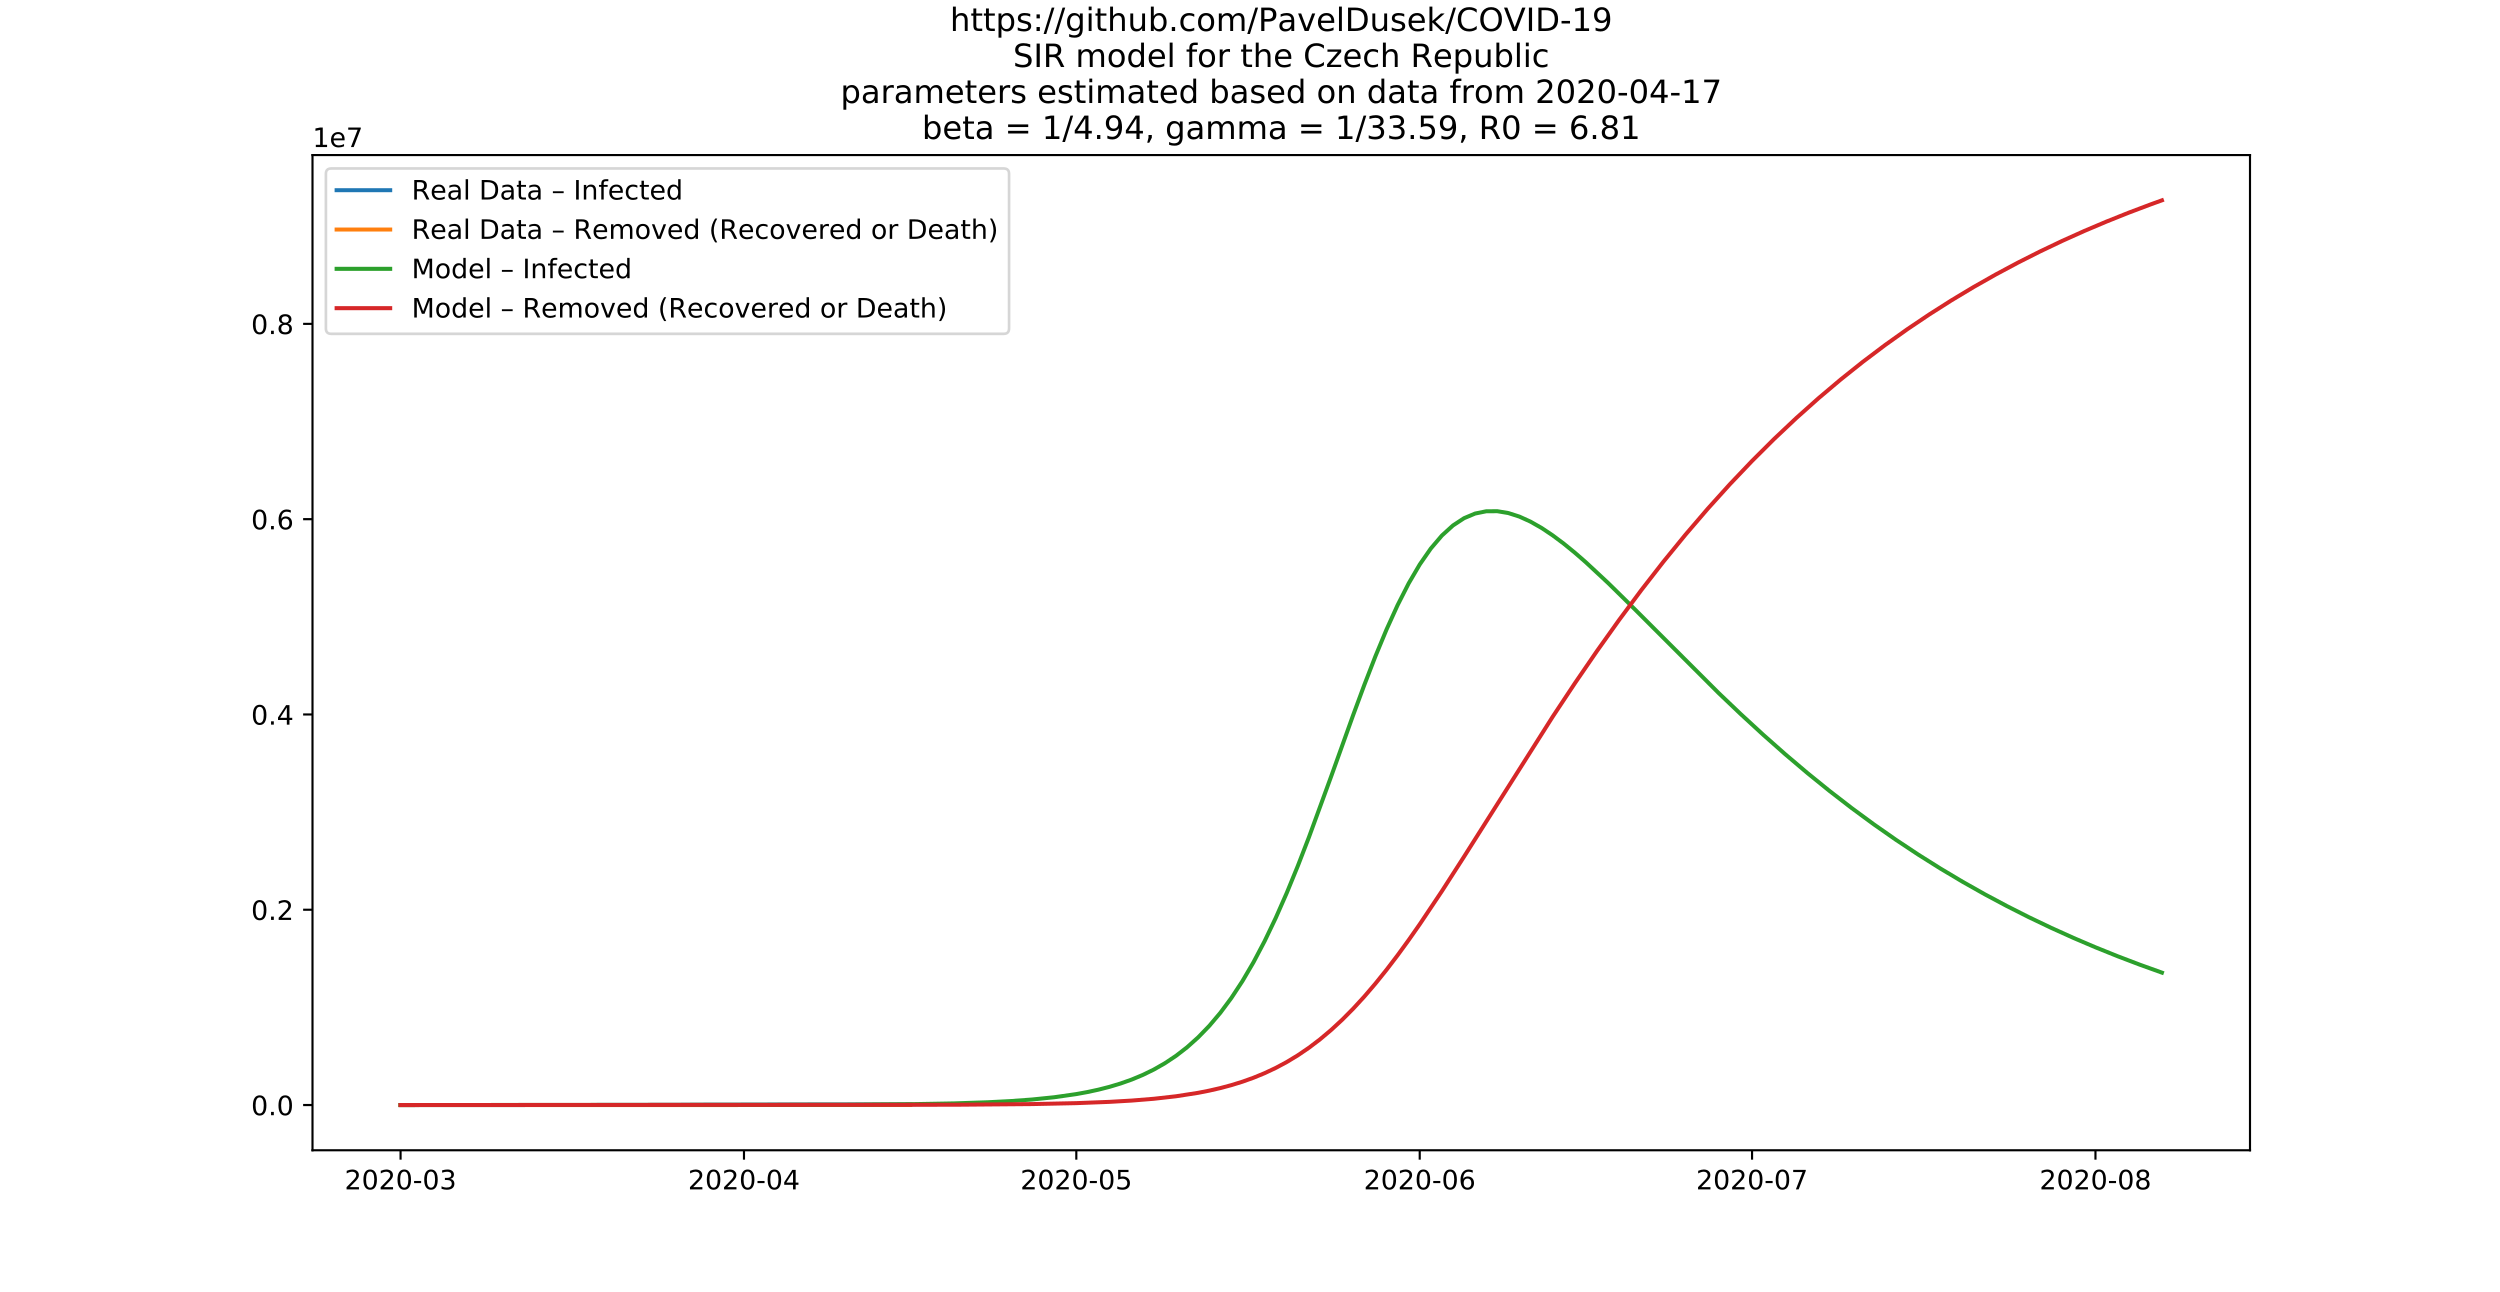 <?xml version="1.0" encoding="utf-8" standalone="no"?>
<!DOCTYPE svg PUBLIC "-//W3C//DTD SVG 1.1//EN"
  "http://www.w3.org/Graphics/SVG/1.1/DTD/svg11.dtd">
<!-- Created with matplotlib (https://matplotlib.org/) -->
<svg height="482.4pt" version="1.1" viewBox="0 0 933.12 482.4" width="933.12pt" xmlns="http://www.w3.org/2000/svg" xmlns:xlink="http://www.w3.org/1999/xlink">
 <defs>
  <style type="text/css">
*{stroke-linecap:butt;stroke-linejoin:round;}
  </style>
 </defs>
 <g id="figure_1">
  <g id="patch_1">
   <path d="M 0 482.4 
L 933.12 482.4 
L 933.12 0 
L 0 0 
z
" style="fill:#ffffff;"/>
  </g>
  <g id="axes_1">
   <g id="patch_2">
    <path d="M 116.64 429.336 
L 839.808 429.336 
L 839.808 57.888 
L 116.64 57.888 
z
" style="fill:#ffffff;"/>
   </g>
   <g id="matplotlib.axis_1">
    <g id="xtick_1">
     <g id="line2d_1">
      <defs>
       <path d="M 0 0 
L 0 3.5 
" id="m12bcb3c535" style="stroke:#000000;stroke-width:0.8;"/>
      </defs>
      <g>
       <use style="stroke:#000000;stroke-width:0.8;" x="149.511" xlink:href="#m12bcb3c535" y="429.336"/>
      </g>
     </g>
     <g id="text_1">
      <!-- 2020-03 -->
      <defs>
       <path d="M 19.188 8.297 
L 53.609 8.297 
L 53.609 0 
L 7.328 0 
L 7.328 8.297 
Q 12.938 14.109 22.625 23.891 
Q 32.328 33.688 34.812 36.531 
Q 39.547 41.844 41.422 45.531 
Q 43.312 49.219 43.312 52.781 
Q 43.312 58.594 39.234 62.25 
Q 35.156 65.922 28.609 65.922 
Q 23.969 65.922 18.812 64.312 
Q 13.672 62.703 7.812 59.422 
L 7.812 69.391 
Q 13.766 71.781 18.938 73 
Q 24.125 74.219 28.422 74.219 
Q 39.75 74.219 46.484 68.547 
Q 53.219 62.891 53.219 53.422 
Q 53.219 48.922 51.531 44.891 
Q 49.859 40.875 45.406 35.406 
Q 44.188 33.984 37.641 27.219 
Q 31.109 20.453 19.188 8.297 
z
" id="DejaVuSans-50"/>
       <path d="M 31.781 66.406 
Q 24.172 66.406 20.328 58.906 
Q 16.5 51.422 16.5 36.375 
Q 16.5 21.391 20.328 13.891 
Q 24.172 6.391 31.781 6.391 
Q 39.453 6.391 43.281 13.891 
Q 47.125 21.391 47.125 36.375 
Q 47.125 51.422 43.281 58.906 
Q 39.453 66.406 31.781 66.406 
z
M 31.781 74.219 
Q 44.047 74.219 50.516 64.516 
Q 56.984 54.828 56.984 36.375 
Q 56.984 17.969 50.516 8.266 
Q 44.047 -1.422 31.781 -1.422 
Q 19.531 -1.422 13.062 8.266 
Q 6.594 17.969 6.594 36.375 
Q 6.594 54.828 13.062 64.516 
Q 19.531 74.219 31.781 74.219 
z
" id="DejaVuSans-48"/>
       <path d="M 4.891 31.391 
L 31.203 31.391 
L 31.203 23.391 
L 4.891 23.391 
z
" id="DejaVuSans-45"/>
       <path d="M 40.578 39.312 
Q 47.656 37.797 51.625 33 
Q 55.609 28.219 55.609 21.188 
Q 55.609 10.406 48.188 4.484 
Q 40.766 -1.422 27.094 -1.422 
Q 22.516 -1.422 17.656 -0.516 
Q 12.797 0.391 7.625 2.203 
L 7.625 11.719 
Q 11.719 9.328 16.594 8.109 
Q 21.484 6.891 26.812 6.891 
Q 36.078 6.891 40.938 10.547 
Q 45.797 14.203 45.797 21.188 
Q 45.797 27.641 41.281 31.266 
Q 36.766 34.906 28.719 34.906 
L 20.219 34.906 
L 20.219 43.016 
L 29.109 43.016 
Q 36.375 43.016 40.234 45.922 
Q 44.094 48.828 44.094 54.297 
Q 44.094 59.906 40.109 62.906 
Q 36.141 65.922 28.719 65.922 
Q 24.656 65.922 20.016 65.031 
Q 15.375 64.156 9.812 62.312 
L 9.812 71.094 
Q 15.438 72.656 20.344 73.438 
Q 25.25 74.219 29.594 74.219 
Q 40.828 74.219 47.359 69.109 
Q 53.906 64.016 53.906 55.328 
Q 53.906 49.266 50.438 45.094 
Q 46.969 40.922 40.578 39.312 
z
" id="DejaVuSans-51"/>
      </defs>
      <g transform="translate(128.62 443.934)scale(0.1 -0.1)">
       <use xlink:href="#DejaVuSans-50"/>
       <use x="63.623" xlink:href="#DejaVuSans-48"/>
       <use x="127.246" xlink:href="#DejaVuSans-50"/>
       <use x="190.869" xlink:href="#DejaVuSans-48"/>
       <use x="254.492" xlink:href="#DejaVuSans-45"/>
       <use x="290.576" xlink:href="#DejaVuSans-48"/>
       <use x="354.199" xlink:href="#DejaVuSans-51"/>
      </g>
     </g>
    </g>
    <g id="xtick_2">
     <g id="line2d_2">
      <g>
       <use style="stroke:#000000;stroke-width:0.8;" x="277.689" xlink:href="#m12bcb3c535" y="429.336"/>
      </g>
     </g>
     <g id="text_2">
      <!-- 2020-04 -->
      <defs>
       <path d="M 37.797 64.312 
L 12.891 25.391 
L 37.797 25.391 
z
M 35.203 72.906 
L 47.609 72.906 
L 47.609 25.391 
L 58.016 25.391 
L 58.016 17.188 
L 47.609 17.188 
L 47.609 0 
L 37.797 0 
L 37.797 17.188 
L 4.891 17.188 
L 4.891 26.703 
z
" id="DejaVuSans-52"/>
      </defs>
      <g transform="translate(256.797 443.934)scale(0.1 -0.1)">
       <use xlink:href="#DejaVuSans-50"/>
       <use x="63.623" xlink:href="#DejaVuSans-48"/>
       <use x="127.246" xlink:href="#DejaVuSans-50"/>
       <use x="190.869" xlink:href="#DejaVuSans-48"/>
       <use x="254.492" xlink:href="#DejaVuSans-45"/>
       <use x="290.576" xlink:href="#DejaVuSans-48"/>
       <use x="354.199" xlink:href="#DejaVuSans-52"/>
      </g>
     </g>
    </g>
    <g id="xtick_3">
     <g id="line2d_3">
      <g>
       <use style="stroke:#000000;stroke-width:0.8;" x="401.731" xlink:href="#m12bcb3c535" y="429.336"/>
      </g>
     </g>
     <g id="text_3">
      <!-- 2020-05 -->
      <defs>
       <path d="M 10.797 72.906 
L 49.516 72.906 
L 49.516 64.594 
L 19.828 64.594 
L 19.828 46.734 
Q 21.969 47.469 24.109 47.828 
Q 26.266 48.188 28.422 48.188 
Q 40.625 48.188 47.75 41.5 
Q 54.891 34.812 54.891 23.391 
Q 54.891 11.625 47.562 5.094 
Q 40.234 -1.422 26.906 -1.422 
Q 22.312 -1.422 17.547 -0.641 
Q 12.797 0.141 7.719 1.703 
L 7.719 11.625 
Q 12.109 9.234 16.797 8.062 
Q 21.484 6.891 26.703 6.891 
Q 35.156 6.891 40.078 11.328 
Q 45.016 15.766 45.016 23.391 
Q 45.016 31 40.078 35.438 
Q 35.156 39.891 26.703 39.891 
Q 22.75 39.891 18.812 39.016 
Q 14.891 38.141 10.797 36.281 
z
" id="DejaVuSans-53"/>
      </defs>
      <g transform="translate(380.84 443.934)scale(0.1 -0.1)">
       <use xlink:href="#DejaVuSans-50"/>
       <use x="63.623" xlink:href="#DejaVuSans-48"/>
       <use x="127.246" xlink:href="#DejaVuSans-50"/>
       <use x="190.869" xlink:href="#DejaVuSans-48"/>
       <use x="254.492" xlink:href="#DejaVuSans-45"/>
       <use x="290.576" xlink:href="#DejaVuSans-48"/>
       <use x="354.199" xlink:href="#DejaVuSans-53"/>
      </g>
     </g>
    </g>
    <g id="xtick_4">
     <g id="line2d_4">
      <g>
       <use style="stroke:#000000;stroke-width:0.8;" x="529.908" xlink:href="#m12bcb3c535" y="429.336"/>
      </g>
     </g>
     <g id="text_4">
      <!-- 2020-06 -->
      <defs>
       <path d="M 33.016 40.375 
Q 26.375 40.375 22.484 35.828 
Q 18.609 31.297 18.609 23.391 
Q 18.609 15.531 22.484 10.953 
Q 26.375 6.391 33.016 6.391 
Q 39.656 6.391 43.531 10.953 
Q 47.406 15.531 47.406 23.391 
Q 47.406 31.297 43.531 35.828 
Q 39.656 40.375 33.016 40.375 
z
M 52.594 71.297 
L 52.594 62.312 
Q 48.875 64.062 45.094 64.984 
Q 41.312 65.922 37.594 65.922 
Q 27.828 65.922 22.672 59.328 
Q 17.531 52.734 16.797 39.406 
Q 19.672 43.656 24.016 45.922 
Q 28.375 48.188 33.594 48.188 
Q 44.578 48.188 50.953 41.516 
Q 57.328 34.859 57.328 23.391 
Q 57.328 12.156 50.688 5.359 
Q 44.047 -1.422 33.016 -1.422 
Q 20.359 -1.422 13.672 8.266 
Q 6.984 17.969 6.984 36.375 
Q 6.984 53.656 15.188 63.938 
Q 23.391 74.219 37.203 74.219 
Q 40.922 74.219 44.703 73.484 
Q 48.484 72.75 52.594 71.297 
z
" id="DejaVuSans-54"/>
      </defs>
      <g transform="translate(509.017 443.934)scale(0.1 -0.1)">
       <use xlink:href="#DejaVuSans-50"/>
       <use x="63.623" xlink:href="#DejaVuSans-48"/>
       <use x="127.246" xlink:href="#DejaVuSans-50"/>
       <use x="190.869" xlink:href="#DejaVuSans-48"/>
       <use x="254.492" xlink:href="#DejaVuSans-45"/>
       <use x="290.576" xlink:href="#DejaVuSans-48"/>
       <use x="354.199" xlink:href="#DejaVuSans-54"/>
      </g>
     </g>
    </g>
    <g id="xtick_5">
     <g id="line2d_5">
      <g>
       <use style="stroke:#000000;stroke-width:0.8;" x="653.951" xlink:href="#m12bcb3c535" y="429.336"/>
      </g>
     </g>
     <g id="text_5">
      <!-- 2020-07 -->
      <defs>
       <path d="M 8.203 72.906 
L 55.078 72.906 
L 55.078 68.703 
L 28.609 0 
L 18.312 0 
L 43.219 64.594 
L 8.203 64.594 
z
" id="DejaVuSans-55"/>
      </defs>
      <g transform="translate(633.06 443.934)scale(0.1 -0.1)">
       <use xlink:href="#DejaVuSans-50"/>
       <use x="63.623" xlink:href="#DejaVuSans-48"/>
       <use x="127.246" xlink:href="#DejaVuSans-50"/>
       <use x="190.869" xlink:href="#DejaVuSans-48"/>
       <use x="254.492" xlink:href="#DejaVuSans-45"/>
       <use x="290.576" xlink:href="#DejaVuSans-48"/>
       <use x="354.199" xlink:href="#DejaVuSans-55"/>
      </g>
     </g>
    </g>
    <g id="xtick_6">
     <g id="line2d_6">
      <g>
       <use style="stroke:#000000;stroke-width:0.8;" x="782.128" xlink:href="#m12bcb3c535" y="429.336"/>
      </g>
     </g>
     <g id="text_6">
      <!-- 2020-08 -->
      <defs>
       <path d="M 31.781 34.625 
Q 24.75 34.625 20.719 30.859 
Q 16.703 27.094 16.703 20.516 
Q 16.703 13.922 20.719 10.156 
Q 24.75 6.391 31.781 6.391 
Q 38.812 6.391 42.859 10.172 
Q 46.922 13.969 46.922 20.516 
Q 46.922 27.094 42.891 30.859 
Q 38.875 34.625 31.781 34.625 
z
M 21.922 38.812 
Q 15.578 40.375 12.031 44.719 
Q 8.5 49.078 8.5 55.328 
Q 8.5 64.062 14.719 69.141 
Q 20.953 74.219 31.781 74.219 
Q 42.672 74.219 48.875 69.141 
Q 55.078 64.062 55.078 55.328 
Q 55.078 49.078 51.531 44.719 
Q 48 40.375 41.703 38.812 
Q 48.828 37.156 52.797 32.312 
Q 56.781 27.484 56.781 20.516 
Q 56.781 9.906 50.312 4.234 
Q 43.844 -1.422 31.781 -1.422 
Q 19.734 -1.422 13.25 4.234 
Q 6.781 9.906 6.781 20.516 
Q 6.781 27.484 10.781 32.312 
Q 14.797 37.156 21.922 38.812 
z
M 18.312 54.391 
Q 18.312 48.734 21.844 45.562 
Q 25.391 42.391 31.781 42.391 
Q 38.141 42.391 41.719 45.562 
Q 45.312 48.734 45.312 54.391 
Q 45.312 60.062 41.719 63.234 
Q 38.141 66.406 31.781 66.406 
Q 25.391 66.406 21.844 63.234 
Q 18.312 60.062 18.312 54.391 
z
" id="DejaVuSans-56"/>
      </defs>
      <g transform="translate(761.237 443.934)scale(0.1 -0.1)">
       <use xlink:href="#DejaVuSans-50"/>
       <use x="63.623" xlink:href="#DejaVuSans-48"/>
       <use x="127.246" xlink:href="#DejaVuSans-50"/>
       <use x="190.869" xlink:href="#DejaVuSans-48"/>
       <use x="254.492" xlink:href="#DejaVuSans-45"/>
       <use x="290.576" xlink:href="#DejaVuSans-48"/>
       <use x="354.199" xlink:href="#DejaVuSans-56"/>
      </g>
     </g>
    </g>
   </g>
   <g id="matplotlib.axis_2">
    <g id="ytick_1">
     <g id="line2d_7">
      <defs>
       <path d="M 0 0 
L -3.5 0 
" id="mccfadedb0c" style="stroke:#000000;stroke-width:0.8;"/>
      </defs>
      <g>
       <use style="stroke:#000000;stroke-width:0.8;" x="116.64" xlink:href="#mccfadedb0c" y="412.452"/>
      </g>
     </g>
     <g id="text_7">
      <!-- 0.0 -->
      <defs>
       <path d="M 10.688 12.406 
L 21 12.406 
L 21 0 
L 10.688 0 
z
" id="DejaVuSans-46"/>
      </defs>
      <g transform="translate(93.737 416.251)scale(0.1 -0.1)">
       <use xlink:href="#DejaVuSans-48"/>
       <use x="63.623" xlink:href="#DejaVuSans-46"/>
       <use x="95.41" xlink:href="#DejaVuSans-48"/>
      </g>
     </g>
    </g>
    <g id="ytick_2">
     <g id="line2d_8">
      <g>
       <use style="stroke:#000000;stroke-width:0.8;" x="116.64" xlink:href="#mccfadedb0c" y="339.561"/>
      </g>
     </g>
     <g id="text_8">
      <!-- 0.2 -->
      <g transform="translate(93.737 343.36)scale(0.1 -0.1)">
       <use xlink:href="#DejaVuSans-48"/>
       <use x="63.623" xlink:href="#DejaVuSans-46"/>
       <use x="95.41" xlink:href="#DejaVuSans-50"/>
      </g>
     </g>
    </g>
    <g id="ytick_3">
     <g id="line2d_9">
      <g>
       <use style="stroke:#000000;stroke-width:0.8;" x="116.64" xlink:href="#mccfadedb0c" y="266.67"/>
      </g>
     </g>
     <g id="text_9">
      <!-- 0.4 -->
      <g transform="translate(93.737 270.469)scale(0.1 -0.1)">
       <use xlink:href="#DejaVuSans-48"/>
       <use x="63.623" xlink:href="#DejaVuSans-46"/>
       <use x="95.41" xlink:href="#DejaVuSans-52"/>
      </g>
     </g>
    </g>
    <g id="ytick_4">
     <g id="line2d_10">
      <g>
       <use style="stroke:#000000;stroke-width:0.8;" x="116.64" xlink:href="#mccfadedb0c" y="193.779"/>
      </g>
     </g>
     <g id="text_10">
      <!-- 0.6 -->
      <g transform="translate(93.737 197.578)scale(0.1 -0.1)">
       <use xlink:href="#DejaVuSans-48"/>
       <use x="63.623" xlink:href="#DejaVuSans-46"/>
       <use x="95.41" xlink:href="#DejaVuSans-54"/>
      </g>
     </g>
    </g>
    <g id="ytick_5">
     <g id="line2d_11">
      <g>
       <use style="stroke:#000000;stroke-width:0.8;" x="116.64" xlink:href="#mccfadedb0c" y="120.887"/>
      </g>
     </g>
     <g id="text_11">
      <!-- 0.8 -->
      <g transform="translate(93.737 124.687)scale(0.1 -0.1)">
       <use xlink:href="#DejaVuSans-48"/>
       <use x="63.623" xlink:href="#DejaVuSans-46"/>
       <use x="95.41" xlink:href="#DejaVuSans-56"/>
      </g>
     </g>
    </g>
    <g id="text_12">
     <!-- 1e7 -->
     <defs>
      <path d="M 12.406 8.297 
L 28.516 8.297 
L 28.516 63.922 
L 10.984 60.406 
L 10.984 69.391 
L 28.422 72.906 
L 38.281 72.906 
L 38.281 8.297 
L 54.391 8.297 
L 54.391 0 
L 12.406 0 
z
" id="DejaVuSans-49"/>
      <path d="M 56.203 29.594 
L 56.203 25.203 
L 14.891 25.203 
Q 15.484 15.922 20.484 11.062 
Q 25.484 6.203 34.422 6.203 
Q 39.594 6.203 44.453 7.469 
Q 49.312 8.734 54.109 11.281 
L 54.109 2.781 
Q 49.266 0.734 44.188 -0.344 
Q 39.109 -1.422 33.891 -1.422 
Q 20.797 -1.422 13.156 6.188 
Q 5.516 13.812 5.516 26.812 
Q 5.516 40.234 12.766 48.109 
Q 20.016 56 32.328 56 
Q 43.359 56 49.781 48.891 
Q 56.203 41.797 56.203 29.594 
z
M 47.219 32.234 
Q 47.125 39.594 43.094 43.984 
Q 39.062 48.391 32.422 48.391 
Q 24.906 48.391 20.391 44.141 
Q 15.875 39.891 15.188 32.172 
z
" id="DejaVuSans-101"/>
     </defs>
     <g transform="translate(116.64 54.888)scale(0.1 -0.1)">
      <use xlink:href="#DejaVuSans-49"/>
      <use x="63.623" xlink:href="#DejaVuSans-101"/>
      <use x="125.146" xlink:href="#DejaVuSans-55"/>
     </g>
    </g>
   </g>
   <g id="line2d_12">
    <path clip-path="url(#pcdae0717f5)" d="M 149.511 412.452 
L 153.646 412.452 
L 157.781 412.452 
L 161.916 412.452 
L 166.05 412.452 
L 170.185 412.451 
L 174.32 412.451 
L 178.455 412.451 
L 182.589 412.451 
L 186.724 412.451 
L 190.859 412.449 
L 194.994 412.449 
L 199.128 412.447 
L 203.263 412.445 
L 207.398 412.443 
L 211.533 412.441 
L 215.667 412.438 
L 219.802 412.435 
L 223.937 412.427 
L 228.072 412.422 
L 232.206 412.416 
L 236.341 412.411 
L 240.476 412.407 
L 244.611 412.402 
L 248.745 412.392 
L 252.88 412.383 
L 257.015 412.37 
L 261.15 412.357 
L 265.284 412.35 
L 269.419 412.344 
L 273.554 412.334 
L 277.689 412.328 
L 281.823 412.315 
L 285.958 412.307 
L 290.093 412.294 
L 294.228 412.291 
L 298.362 412.284 
L 302.497 412.279 
L 306.632 412.271 
L 310.767 412.264 
L 314.901 412.26 
L 319.036 412.259 
L 323.171 412.256 
L 327.306 412.255 
L 331.44 412.259 
L 335.575 412.261 
L 339.71 412.259 
" style="fill:none;stroke:#1f77b4;stroke-linecap:square;stroke-width:1.5;"/>
   </g>
   <g id="line2d_13">
    <path clip-path="url(#pcdae0717f5)" d="M 149.511 412.452 
L 153.646 412.452 
L 157.781 412.452 
L 161.916 412.452 
L 166.05 412.452 
L 170.185 412.452 
L 174.32 412.452 
L 178.455 412.452 
L 182.589 412.452 
L 186.724 412.452 
L 190.859 412.452 
L 194.994 412.452 
L 199.128 412.452 
L 203.263 412.452 
L 207.398 412.452 
L 211.533 412.452 
L 215.667 412.452 
L 219.802 412.452 
L 223.937 412.452 
L 228.072 412.452 
L 232.206 412.452 
L 236.341 412.452 
L 240.476 412.452 
L 244.611 412.452 
L 248.745 412.451 
L 252.88 412.451 
L 257.015 412.451 
L 261.15 412.451 
L 265.284 412.451 
L 269.419 412.45 
L 273.554 412.449 
L 277.689 412.448 
L 281.823 412.448 
L 285.958 412.447 
L 290.093 412.447 
L 294.228 412.446 
L 298.362 412.445 
L 302.497 412.443 
L 306.632 412.44 
L 310.767 412.437 
L 314.901 412.435 
L 319.036 412.432 
L 323.171 412.43 
L 327.306 412.428 
L 331.44 412.423 
L 335.575 412.416 
L 339.71 412.41 
" style="fill:none;stroke:#ff7f0e;stroke-linecap:square;stroke-width:1.5;"/>
   </g>
   <g id="line2d_14">
    <path clip-path="url(#pcdae0717f5)" d="M 149.511 412.452 
L 314.901 412.342 
L 339.71 412.142 
L 356.249 411.834 
L 368.653 411.415 
L 376.923 410.99 
L 385.192 410.39 
L 393.462 409.547 
L 401.731 408.365 
L 405.866 407.607 
L 410.001 406.712 
L 414.135 405.655 
L 418.27 404.409 
L 422.405 402.943 
L 426.54 401.22 
L 430.674 399.201 
L 434.809 396.839 
L 438.944 394.086 
L 443.079 390.887 
L 447.213 387.184 
L 451.348 382.919 
L 455.483 378.032 
L 459.618 372.466 
L 463.752 366.174 
L 467.887 359.115 
L 472.022 351.27 
L 476.157 342.638 
L 480.291 333.249 
L 484.426 323.163 
L 488.561 312.476 
L 496.83 289.859 
L 505.1 266.802 
L 509.235 255.627 
L 513.369 244.964 
L 517.504 235 
L 521.639 225.894 
L 525.774 217.766 
L 529.908 210.7 
L 534.043 204.74 
L 538.178 199.893 
L 542.313 196.135 
L 546.447 193.42 
L 550.582 191.68 
L 554.717 190.837 
L 558.852 190.806 
L 562.986 191.497 
L 567.121 192.825 
L 571.256 194.706 
L 575.391 197.061 
L 579.525 199.818 
L 583.66 202.912 
L 587.795 206.284 
L 591.93 209.883 
L 600.199 217.579 
L 608.469 225.701 
L 641.547 258.744 
L 649.816 266.615 
L 658.086 274.22 
L 666.355 281.534 
L 674.625 288.543 
L 682.894 295.241 
L 691.164 301.628 
L 699.433 307.707 
L 707.703 313.484 
L 715.972 318.969 
L 724.242 324.171 
L 732.511 329.1 
L 740.781 333.768 
L 749.05 338.185 
L 757.32 342.364 
L 765.589 346.315 
L 773.859 350.05 
L 782.128 353.579 
L 790.398 356.913 
L 798.667 360.062 
L 806.937 363.036 
L 806.937 363.036 
" style="fill:none;stroke:#2ca02c;stroke-linecap:square;stroke-width:1.5;"/>
   </g>
   <g id="line2d_15">
    <path clip-path="url(#pcdae0717f5)" d="M 149.511 412.452 
L 356.249 412.345 
L 385.192 412.096 
L 401.731 411.743 
L 414.135 411.267 
L 422.405 410.786 
L 430.674 410.114 
L 438.944 409.18 
L 447.213 407.891 
L 451.348 407.077 
L 455.483 406.126 
L 459.618 405.02 
L 463.752 403.738 
L 467.887 402.257 
L 472.022 400.554 
L 476.157 398.606 
L 480.291 396.39 
L 484.426 393.883 
L 488.561 391.067 
L 492.696 387.925 
L 496.83 384.446 
L 500.965 380.624 
L 505.1 376.458 
L 509.235 371.954 
L 513.369 367.124 
L 517.504 361.987 
L 521.639 356.566 
L 525.774 350.888 
L 529.908 344.983 
L 538.178 332.626 
L 546.447 319.755 
L 579.525 267.532 
L 587.795 255.057 
L 596.064 242.996 
L 604.334 231.393 
L 612.603 220.273 
L 620.873 209.648 
L 629.142 199.52 
L 637.412 189.885 
L 645.681 180.731 
L 653.951 172.047 
L 662.22 163.814 
L 670.49 156.018 
L 678.759 148.639 
L 687.029 141.658 
L 695.298 135.058 
L 703.568 128.82 
L 711.837 122.926 
L 720.107 117.359 
L 728.376 112.101 
L 736.646 107.137 
L 744.915 102.451 
L 753.185 98.028 
L 761.454 93.854 
L 769.724 89.915 
L 777.993 86.199 
L 786.263 82.693 
L 794.532 79.385 
L 802.802 76.265 
L 806.937 74.772 
L 806.937 74.772 
" style="fill:none;stroke:#d62728;stroke-linecap:square;stroke-width:1.5;"/>
   </g>
   <g id="patch_3">
    <path d="M 116.64 429.336 
L 116.64 57.888 
" style="fill:none;stroke:#000000;stroke-linecap:square;stroke-linejoin:miter;stroke-width:0.8;"/>
   </g>
   <g id="patch_4">
    <path d="M 839.808 429.336 
L 839.808 57.888 
" style="fill:none;stroke:#000000;stroke-linecap:square;stroke-linejoin:miter;stroke-width:0.8;"/>
   </g>
   <g id="patch_5">
    <path d="M 116.64 429.336 
L 839.808 429.336 
" style="fill:none;stroke:#000000;stroke-linecap:square;stroke-linejoin:miter;stroke-width:0.8;"/>
   </g>
   <g id="patch_6">
    <path d="M 116.64 57.888 
L 839.808 57.888 
" style="fill:none;stroke:#000000;stroke-linecap:square;stroke-linejoin:miter;stroke-width:0.8;"/>
   </g>
   <g id="text_13">
    <!-- https://github.com/PavelDusek/COVID-19 -->
    <defs>
     <path d="M 54.891 33.016 
L 54.891 0 
L 45.906 0 
L 45.906 32.719 
Q 45.906 40.484 42.875 44.328 
Q 39.844 48.188 33.797 48.188 
Q 26.516 48.188 22.312 43.547 
Q 18.109 38.922 18.109 30.906 
L 18.109 0 
L 9.078 0 
L 9.078 75.984 
L 18.109 75.984 
L 18.109 46.188 
Q 21.344 51.125 25.703 53.562 
Q 30.078 56 35.797 56 
Q 45.219 56 50.047 50.172 
Q 54.891 44.344 54.891 33.016 
z
" id="DejaVuSans-104"/>
     <path d="M 18.312 70.219 
L 18.312 54.688 
L 36.812 54.688 
L 36.812 47.703 
L 18.312 47.703 
L 18.312 18.016 
Q 18.312 11.328 20.141 9.422 
Q 21.969 7.516 27.594 7.516 
L 36.812 7.516 
L 36.812 0 
L 27.594 0 
Q 17.188 0 13.234 3.875 
Q 9.281 7.766 9.281 18.016 
L 9.281 47.703 
L 2.688 47.703 
L 2.688 54.688 
L 9.281 54.688 
L 9.281 70.219 
z
" id="DejaVuSans-116"/>
     <path d="M 18.109 8.203 
L 18.109 -20.797 
L 9.078 -20.797 
L 9.078 54.688 
L 18.109 54.688 
L 18.109 46.391 
Q 20.953 51.266 25.266 53.625 
Q 29.594 56 35.594 56 
Q 45.562 56 51.781 48.094 
Q 58.016 40.188 58.016 27.297 
Q 58.016 14.406 51.781 6.484 
Q 45.562 -1.422 35.594 -1.422 
Q 29.594 -1.422 25.266 0.953 
Q 20.953 3.328 18.109 8.203 
z
M 48.688 27.297 
Q 48.688 37.203 44.609 42.844 
Q 40.531 48.484 33.406 48.484 
Q 26.266 48.484 22.188 42.844 
Q 18.109 37.203 18.109 27.297 
Q 18.109 17.391 22.188 11.75 
Q 26.266 6.109 33.406 6.109 
Q 40.531 6.109 44.609 11.75 
Q 48.688 17.391 48.688 27.297 
z
" id="DejaVuSans-112"/>
     <path d="M 44.281 53.078 
L 44.281 44.578 
Q 40.484 46.531 36.375 47.5 
Q 32.281 48.484 27.875 48.484 
Q 21.188 48.484 17.844 46.438 
Q 14.5 44.391 14.5 40.281 
Q 14.5 37.156 16.891 35.375 
Q 19.281 33.594 26.516 31.984 
L 29.594 31.297 
Q 39.156 29.25 43.188 25.516 
Q 47.219 21.781 47.219 15.094 
Q 47.219 7.469 41.188 3.016 
Q 35.156 -1.422 24.609 -1.422 
Q 20.219 -1.422 15.453 -0.562 
Q 10.688 0.297 5.422 2 
L 5.422 11.281 
Q 10.406 8.688 15.234 7.391 
Q 20.062 6.109 24.812 6.109 
Q 31.156 6.109 34.562 8.281 
Q 37.984 10.453 37.984 14.406 
Q 37.984 18.062 35.516 20.016 
Q 33.062 21.969 24.703 23.781 
L 21.578 24.516 
Q 13.234 26.266 9.516 29.906 
Q 5.812 33.547 5.812 39.891 
Q 5.812 47.609 11.281 51.797 
Q 16.75 56 26.812 56 
Q 31.781 56 36.172 55.266 
Q 40.578 54.547 44.281 53.078 
z
" id="DejaVuSans-115"/>
     <path d="M 11.719 12.406 
L 22.016 12.406 
L 22.016 0 
L 11.719 0 
z
M 11.719 51.703 
L 22.016 51.703 
L 22.016 39.312 
L 11.719 39.312 
z
" id="DejaVuSans-58"/>
     <path d="M 25.391 72.906 
L 33.688 72.906 
L 8.297 -9.281 
L 0 -9.281 
z
" id="DejaVuSans-47"/>
     <path d="M 45.406 27.984 
Q 45.406 37.75 41.375 43.109 
Q 37.359 48.484 30.078 48.484 
Q 22.859 48.484 18.828 43.109 
Q 14.797 37.75 14.797 27.984 
Q 14.797 18.266 18.828 12.891 
Q 22.859 7.516 30.078 7.516 
Q 37.359 7.516 41.375 12.891 
Q 45.406 18.266 45.406 27.984 
z
M 54.391 6.781 
Q 54.391 -7.172 48.188 -13.984 
Q 42 -20.797 29.203 -20.797 
Q 24.469 -20.797 20.266 -20.094 
Q 16.062 -19.391 12.109 -17.922 
L 12.109 -9.188 
Q 16.062 -11.328 19.922 -12.344 
Q 23.781 -13.375 27.781 -13.375 
Q 36.625 -13.375 41.016 -8.766 
Q 45.406 -4.156 45.406 5.172 
L 45.406 9.625 
Q 42.625 4.781 38.281 2.391 
Q 33.938 0 27.875 0 
Q 17.828 0 11.672 7.656 
Q 5.516 15.328 5.516 27.984 
Q 5.516 40.672 11.672 48.328 
Q 17.828 56 27.875 56 
Q 33.938 56 38.281 53.609 
Q 42.625 51.219 45.406 46.391 
L 45.406 54.688 
L 54.391 54.688 
z
" id="DejaVuSans-103"/>
     <path d="M 9.422 54.688 
L 18.406 54.688 
L 18.406 0 
L 9.422 0 
z
M 9.422 75.984 
L 18.406 75.984 
L 18.406 64.594 
L 9.422 64.594 
z
" id="DejaVuSans-105"/>
     <path d="M 8.5 21.578 
L 8.5 54.688 
L 17.484 54.688 
L 17.484 21.922 
Q 17.484 14.156 20.5 10.266 
Q 23.531 6.391 29.594 6.391 
Q 36.859 6.391 41.078 11.031 
Q 45.312 15.672 45.312 23.688 
L 45.312 54.688 
L 54.297 54.688 
L 54.297 0 
L 45.312 0 
L 45.312 8.406 
Q 42.047 3.422 37.719 1 
Q 33.406 -1.422 27.688 -1.422 
Q 18.266 -1.422 13.375 4.438 
Q 8.5 10.297 8.5 21.578 
z
M 31.109 56 
z
" id="DejaVuSans-117"/>
     <path d="M 48.688 27.297 
Q 48.688 37.203 44.609 42.844 
Q 40.531 48.484 33.406 48.484 
Q 26.266 48.484 22.188 42.844 
Q 18.109 37.203 18.109 27.297 
Q 18.109 17.391 22.188 11.75 
Q 26.266 6.109 33.406 6.109 
Q 40.531 6.109 44.609 11.75 
Q 48.688 17.391 48.688 27.297 
z
M 18.109 46.391 
Q 20.953 51.266 25.266 53.625 
Q 29.594 56 35.594 56 
Q 45.562 56 51.781 48.094 
Q 58.016 40.188 58.016 27.297 
Q 58.016 14.406 51.781 6.484 
Q 45.562 -1.422 35.594 -1.422 
Q 29.594 -1.422 25.266 0.953 
Q 20.953 3.328 18.109 8.203 
L 18.109 0 
L 9.078 0 
L 9.078 75.984 
L 18.109 75.984 
z
" id="DejaVuSans-98"/>
     <path d="M 48.781 52.594 
L 48.781 44.188 
Q 44.969 46.297 41.141 47.344 
Q 37.312 48.391 33.406 48.391 
Q 24.656 48.391 19.812 42.844 
Q 14.984 37.312 14.984 27.297 
Q 14.984 17.281 19.812 11.734 
Q 24.656 6.203 33.406 6.203 
Q 37.312 6.203 41.141 7.25 
Q 44.969 8.297 48.781 10.406 
L 48.781 2.094 
Q 45.016 0.344 40.984 -0.531 
Q 36.969 -1.422 32.422 -1.422 
Q 20.062 -1.422 12.781 6.344 
Q 5.516 14.109 5.516 27.297 
Q 5.516 40.672 12.859 48.328 
Q 20.219 56 33.016 56 
Q 37.156 56 41.109 55.141 
Q 45.062 54.297 48.781 52.594 
z
" id="DejaVuSans-99"/>
     <path d="M 30.609 48.391 
Q 23.391 48.391 19.188 42.75 
Q 14.984 37.109 14.984 27.297 
Q 14.984 17.484 19.156 11.844 
Q 23.344 6.203 30.609 6.203 
Q 37.797 6.203 41.984 11.859 
Q 46.188 17.531 46.188 27.297 
Q 46.188 37.016 41.984 42.703 
Q 37.797 48.391 30.609 48.391 
z
M 30.609 56 
Q 42.328 56 49.016 48.375 
Q 55.719 40.766 55.719 27.297 
Q 55.719 13.875 49.016 6.219 
Q 42.328 -1.422 30.609 -1.422 
Q 18.844 -1.422 12.172 6.219 
Q 5.516 13.875 5.516 27.297 
Q 5.516 40.766 12.172 48.375 
Q 18.844 56 30.609 56 
z
" id="DejaVuSans-111"/>
     <path d="M 52 44.188 
Q 55.375 50.25 60.062 53.125 
Q 64.75 56 71.094 56 
Q 79.641 56 84.281 50.016 
Q 88.922 44.047 88.922 33.016 
L 88.922 0 
L 79.891 0 
L 79.891 32.719 
Q 79.891 40.578 77.094 44.375 
Q 74.312 48.188 68.609 48.188 
Q 61.625 48.188 57.562 43.547 
Q 53.516 38.922 53.516 30.906 
L 53.516 0 
L 44.484 0 
L 44.484 32.719 
Q 44.484 40.625 41.703 44.406 
Q 38.922 48.188 33.109 48.188 
Q 26.219 48.188 22.156 43.531 
Q 18.109 38.875 18.109 30.906 
L 18.109 0 
L 9.078 0 
L 9.078 54.688 
L 18.109 54.688 
L 18.109 46.188 
Q 21.188 51.219 25.484 53.609 
Q 29.781 56 35.688 56 
Q 41.656 56 45.828 52.969 
Q 50 49.953 52 44.188 
z
" id="DejaVuSans-109"/>
     <path d="M 19.672 64.797 
L 19.672 37.406 
L 32.078 37.406 
Q 38.969 37.406 42.719 40.969 
Q 46.484 44.531 46.484 51.125 
Q 46.484 57.672 42.719 61.234 
Q 38.969 64.797 32.078 64.797 
z
M 9.812 72.906 
L 32.078 72.906 
Q 44.344 72.906 50.609 67.359 
Q 56.891 61.812 56.891 51.125 
Q 56.891 40.328 50.609 34.812 
Q 44.344 29.297 32.078 29.297 
L 19.672 29.297 
L 19.672 0 
L 9.812 0 
z
" id="DejaVuSans-80"/>
     <path d="M 34.281 27.484 
Q 23.391 27.484 19.188 25 
Q 14.984 22.516 14.984 16.5 
Q 14.984 11.719 18.141 8.906 
Q 21.297 6.109 26.703 6.109 
Q 34.188 6.109 38.703 11.406 
Q 43.219 16.703 43.219 25.484 
L 43.219 27.484 
z
M 52.203 31.203 
L 52.203 0 
L 43.219 0 
L 43.219 8.297 
Q 40.141 3.328 35.547 0.953 
Q 30.953 -1.422 24.312 -1.422 
Q 15.922 -1.422 10.953 3.297 
Q 6 8.016 6 15.922 
Q 6 25.141 12.172 29.828 
Q 18.359 34.516 30.609 34.516 
L 43.219 34.516 
L 43.219 35.406 
Q 43.219 41.609 39.141 45 
Q 35.062 48.391 27.688 48.391 
Q 23 48.391 18.547 47.266 
Q 14.109 46.141 10.016 43.891 
L 10.016 52.203 
Q 14.938 54.109 19.578 55.047 
Q 24.219 56 28.609 56 
Q 40.484 56 46.344 49.844 
Q 52.203 43.703 52.203 31.203 
z
" id="DejaVuSans-97"/>
     <path d="M 2.984 54.688 
L 12.5 54.688 
L 29.594 8.797 
L 46.688 54.688 
L 56.203 54.688 
L 35.688 0 
L 23.484 0 
z
" id="DejaVuSans-118"/>
     <path d="M 9.422 75.984 
L 18.406 75.984 
L 18.406 0 
L 9.422 0 
z
" id="DejaVuSans-108"/>
     <path d="M 19.672 64.797 
L 19.672 8.109 
L 31.594 8.109 
Q 46.688 8.109 53.688 14.938 
Q 60.688 21.781 60.688 36.531 
Q 60.688 51.172 53.688 57.984 
Q 46.688 64.797 31.594 64.797 
z
M 9.812 72.906 
L 30.078 72.906 
Q 51.266 72.906 61.172 64.094 
Q 71.094 55.281 71.094 36.531 
Q 71.094 17.672 61.125 8.828 
Q 51.172 0 30.078 0 
L 9.812 0 
z
" id="DejaVuSans-68"/>
     <path d="M 9.078 75.984 
L 18.109 75.984 
L 18.109 31.109 
L 44.922 54.688 
L 56.391 54.688 
L 27.391 29.109 
L 57.625 0 
L 45.906 0 
L 18.109 26.703 
L 18.109 0 
L 9.078 0 
z
" id="DejaVuSans-107"/>
     <path d="M 64.406 67.281 
L 64.406 56.891 
Q 59.422 61.531 53.781 63.812 
Q 48.141 66.109 41.797 66.109 
Q 29.297 66.109 22.656 58.469 
Q 16.016 50.828 16.016 36.375 
Q 16.016 21.969 22.656 14.328 
Q 29.297 6.688 41.797 6.688 
Q 48.141 6.688 53.781 8.984 
Q 59.422 11.281 64.406 15.922 
L 64.406 5.609 
Q 59.234 2.094 53.438 0.328 
Q 47.656 -1.422 41.219 -1.422 
Q 24.656 -1.422 15.125 8.703 
Q 5.609 18.844 5.609 36.375 
Q 5.609 53.953 15.125 64.078 
Q 24.656 74.219 41.219 74.219 
Q 47.75 74.219 53.531 72.484 
Q 59.328 70.75 64.406 67.281 
z
" id="DejaVuSans-67"/>
     <path d="M 39.406 66.219 
Q 28.656 66.219 22.328 58.203 
Q 16.016 50.203 16.016 36.375 
Q 16.016 22.609 22.328 14.594 
Q 28.656 6.594 39.406 6.594 
Q 50.141 6.594 56.422 14.594 
Q 62.703 22.609 62.703 36.375 
Q 62.703 50.203 56.422 58.203 
Q 50.141 66.219 39.406 66.219 
z
M 39.406 74.219 
Q 54.734 74.219 63.906 63.938 
Q 73.094 53.656 73.094 36.375 
Q 73.094 19.141 63.906 8.859 
Q 54.734 -1.422 39.406 -1.422 
Q 24.031 -1.422 14.812 8.828 
Q 5.609 19.094 5.609 36.375 
Q 5.609 53.656 14.812 63.938 
Q 24.031 74.219 39.406 74.219 
z
" id="DejaVuSans-79"/>
     <path d="M 28.609 0 
L 0.781 72.906 
L 11.078 72.906 
L 34.188 11.531 
L 57.328 72.906 
L 67.578 72.906 
L 39.797 0 
z
" id="DejaVuSans-86"/>
     <path d="M 9.812 72.906 
L 19.672 72.906 
L 19.672 0 
L 9.812 0 
z
" id="DejaVuSans-73"/>
     <path d="M 10.984 1.516 
L 10.984 10.5 
Q 14.703 8.734 18.5 7.812 
Q 22.312 6.891 25.984 6.891 
Q 35.75 6.891 40.891 13.453 
Q 46.047 20.016 46.781 33.406 
Q 43.953 29.203 39.594 26.953 
Q 35.25 24.703 29.984 24.703 
Q 19.047 24.703 12.672 31.312 
Q 6.297 37.938 6.297 49.422 
Q 6.297 60.641 12.938 67.422 
Q 19.578 74.219 30.609 74.219 
Q 43.266 74.219 49.922 64.516 
Q 56.594 54.828 56.594 36.375 
Q 56.594 19.141 48.406 8.859 
Q 40.234 -1.422 26.422 -1.422 
Q 22.703 -1.422 18.891 -0.688 
Q 15.094 0.047 10.984 1.516 
z
M 30.609 32.422 
Q 37.25 32.422 41.125 36.953 
Q 45.016 41.5 45.016 49.422 
Q 45.016 57.281 41.125 61.844 
Q 37.25 66.406 30.609 66.406 
Q 23.969 66.406 20.094 61.844 
Q 16.219 57.281 16.219 49.422 
Q 16.219 41.5 20.094 36.953 
Q 23.969 32.422 30.609 32.422 
z
" id="DejaVuSans-57"/>
    </defs>
    <g transform="translate(354.591 11.576)scale(0.12 -0.12)">
     <use xlink:href="#DejaVuSans-104"/>
     <use x="63.379" xlink:href="#DejaVuSans-116"/>
     <use x="102.588" xlink:href="#DejaVuSans-116"/>
     <use x="141.797" xlink:href="#DejaVuSans-112"/>
     <use x="205.273" xlink:href="#DejaVuSans-115"/>
     <use x="257.373" xlink:href="#DejaVuSans-58"/>
     <use x="291.064" xlink:href="#DejaVuSans-47"/>
     <use x="324.756" xlink:href="#DejaVuSans-47"/>
     <use x="358.447" xlink:href="#DejaVuSans-103"/>
     <use x="421.924" xlink:href="#DejaVuSans-105"/>
     <use x="449.707" xlink:href="#DejaVuSans-116"/>
     <use x="488.916" xlink:href="#DejaVuSans-104"/>
     <use x="552.295" xlink:href="#DejaVuSans-117"/>
     <use x="615.674" xlink:href="#DejaVuSans-98"/>
     <use x="679.15" xlink:href="#DejaVuSans-46"/>
     <use x="710.938" xlink:href="#DejaVuSans-99"/>
     <use x="765.918" xlink:href="#DejaVuSans-111"/>
     <use x="827.1" xlink:href="#DejaVuSans-109"/>
     <use x="924.512" xlink:href="#DejaVuSans-47"/>
     <use x="958.203" xlink:href="#DejaVuSans-80"/>
     <use x="1018.443" xlink:href="#DejaVuSans-97"/>
     <use x="1079.723" xlink:href="#DejaVuSans-118"/>
     <use x="1138.902" xlink:href="#DejaVuSans-101"/>
     <use x="1200.426" xlink:href="#DejaVuSans-108"/>
     <use x="1228.209" xlink:href="#DejaVuSans-68"/>
     <use x="1305.211" xlink:href="#DejaVuSans-117"/>
     <use x="1368.59" xlink:href="#DejaVuSans-115"/>
     <use x="1420.689" xlink:href="#DejaVuSans-101"/>
     <use x="1482.213" xlink:href="#DejaVuSans-107"/>
     <use x="1540.123" xlink:href="#DejaVuSans-47"/>
     <use x="1573.814" xlink:href="#DejaVuSans-67"/>
     <use x="1643.639" xlink:href="#DejaVuSans-79"/>
     <use x="1722.334" xlink:href="#DejaVuSans-86"/>
     <use x="1790.742" xlink:href="#DejaVuSans-73"/>
     <use x="1820.234" xlink:href="#DejaVuSans-68"/>
     <use x="1897.236" xlink:href="#DejaVuSans-45"/>
     <use x="1933.32" xlink:href="#DejaVuSans-49"/>
     <use x="1996.943" xlink:href="#DejaVuSans-57"/>
    </g>
    <!-- SIR model for the Czech Republic -->
    <defs>
     <path d="M 53.516 70.516 
L 53.516 60.891 
Q 47.906 63.578 42.922 64.891 
Q 37.938 66.219 33.297 66.219 
Q 25.25 66.219 20.875 63.094 
Q 16.5 59.969 16.5 54.203 
Q 16.5 49.359 19.406 46.891 
Q 22.312 44.438 30.422 42.922 
L 36.375 41.703 
Q 47.406 39.594 52.656 34.297 
Q 57.906 29 57.906 20.125 
Q 57.906 9.516 50.797 4.047 
Q 43.703 -1.422 29.984 -1.422 
Q 24.812 -1.422 18.969 -0.25 
Q 13.141 0.922 6.891 3.219 
L 6.891 13.375 
Q 12.891 10.016 18.656 8.297 
Q 24.422 6.594 29.984 6.594 
Q 38.422 6.594 43.016 9.906 
Q 47.609 13.234 47.609 19.391 
Q 47.609 24.75 44.312 27.781 
Q 41.016 30.812 33.5 32.328 
L 27.484 33.5 
Q 16.453 35.688 11.516 40.375 
Q 6.594 45.062 6.594 53.422 
Q 6.594 63.094 13.406 68.656 
Q 20.219 74.219 32.172 74.219 
Q 37.312 74.219 42.625 73.281 
Q 47.953 72.359 53.516 70.516 
z
" id="DejaVuSans-83"/>
     <path d="M 44.391 34.188 
Q 47.562 33.109 50.562 29.594 
Q 53.562 26.078 56.594 19.922 
L 66.609 0 
L 56 0 
L 46.688 18.703 
Q 43.062 26.031 39.672 28.422 
Q 36.281 30.812 30.422 30.812 
L 19.672 30.812 
L 19.672 0 
L 9.812 0 
L 9.812 72.906 
L 32.078 72.906 
Q 44.578 72.906 50.734 67.672 
Q 56.891 62.453 56.891 51.906 
Q 56.891 45.016 53.688 40.469 
Q 50.484 35.938 44.391 34.188 
z
M 19.672 64.797 
L 19.672 38.922 
L 32.078 38.922 
Q 39.203 38.922 42.844 42.219 
Q 46.484 45.516 46.484 51.906 
Q 46.484 58.297 42.844 61.547 
Q 39.203 64.797 32.078 64.797 
z
" id="DejaVuSans-82"/>
     <path id="DejaVuSans-32"/>
     <path d="M 45.406 46.391 
L 45.406 75.984 
L 54.391 75.984 
L 54.391 0 
L 45.406 0 
L 45.406 8.203 
Q 42.578 3.328 38.25 0.953 
Q 33.938 -1.422 27.875 -1.422 
Q 17.969 -1.422 11.734 6.484 
Q 5.516 14.406 5.516 27.297 
Q 5.516 40.188 11.734 48.094 
Q 17.969 56 27.875 56 
Q 33.938 56 38.25 53.625 
Q 42.578 51.266 45.406 46.391 
z
M 14.797 27.297 
Q 14.797 17.391 18.875 11.75 
Q 22.953 6.109 30.078 6.109 
Q 37.203 6.109 41.297 11.75 
Q 45.406 17.391 45.406 27.297 
Q 45.406 37.203 41.297 42.844 
Q 37.203 48.484 30.078 48.484 
Q 22.953 48.484 18.875 42.844 
Q 14.797 37.203 14.797 27.297 
z
" id="DejaVuSans-100"/>
     <path d="M 37.109 75.984 
L 37.109 68.5 
L 28.516 68.5 
Q 23.688 68.5 21.797 66.547 
Q 19.922 64.594 19.922 59.516 
L 19.922 54.688 
L 34.719 54.688 
L 34.719 47.703 
L 19.922 47.703 
L 19.922 0 
L 10.891 0 
L 10.891 47.703 
L 2.297 47.703 
L 2.297 54.688 
L 10.891 54.688 
L 10.891 58.5 
Q 10.891 67.625 15.141 71.797 
Q 19.391 75.984 28.609 75.984 
z
" id="DejaVuSans-102"/>
     <path d="M 41.109 46.297 
Q 39.594 47.172 37.812 47.578 
Q 36.031 48 33.891 48 
Q 26.266 48 22.188 43.047 
Q 18.109 38.094 18.109 28.812 
L 18.109 0 
L 9.078 0 
L 9.078 54.688 
L 18.109 54.688 
L 18.109 46.188 
Q 20.953 51.172 25.484 53.578 
Q 30.031 56 36.531 56 
Q 37.453 56 38.578 55.875 
Q 39.703 55.766 41.062 55.516 
z
" id="DejaVuSans-114"/>
     <path d="M 5.516 54.688 
L 48.188 54.688 
L 48.188 46.484 
L 14.406 7.172 
L 48.188 7.172 
L 48.188 0 
L 4.297 0 
L 4.297 8.203 
L 38.094 47.516 
L 5.516 47.516 
z
" id="DejaVuSans-122"/>
    </defs>
    <g transform="translate(378.119 25.013)scale(0.12 -0.12)">
     <use xlink:href="#DejaVuSans-83"/>
     <use x="63.477" xlink:href="#DejaVuSans-73"/>
     <use x="92.969" xlink:href="#DejaVuSans-82"/>
     <use x="162.451" xlink:href="#DejaVuSans-32"/>
     <use x="194.238" xlink:href="#DejaVuSans-109"/>
     <use x="291.65" xlink:href="#DejaVuSans-111"/>
     <use x="352.832" xlink:href="#DejaVuSans-100"/>
     <use x="416.309" xlink:href="#DejaVuSans-101"/>
     <use x="477.832" xlink:href="#DejaVuSans-108"/>
     <use x="505.615" xlink:href="#DejaVuSans-32"/>
     <use x="537.402" xlink:href="#DejaVuSans-102"/>
     <use x="572.607" xlink:href="#DejaVuSans-111"/>
     <use x="633.789" xlink:href="#DejaVuSans-114"/>
     <use x="674.902" xlink:href="#DejaVuSans-32"/>
     <use x="706.689" xlink:href="#DejaVuSans-116"/>
     <use x="745.898" xlink:href="#DejaVuSans-104"/>
     <use x="809.277" xlink:href="#DejaVuSans-101"/>
     <use x="870.801" xlink:href="#DejaVuSans-32"/>
     <use x="902.588" xlink:href="#DejaVuSans-67"/>
     <use x="972.412" xlink:href="#DejaVuSans-122"/>
     <use x="1024.902" xlink:href="#DejaVuSans-101"/>
     <use x="1086.426" xlink:href="#DejaVuSans-99"/>
     <use x="1141.406" xlink:href="#DejaVuSans-104"/>
     <use x="1204.785" xlink:href="#DejaVuSans-32"/>
     <use x="1236.572" xlink:href="#DejaVuSans-82"/>
     <use x="1305.992" xlink:href="#DejaVuSans-101"/>
     <use x="1367.516" xlink:href="#DejaVuSans-112"/>
     <use x="1430.992" xlink:href="#DejaVuSans-117"/>
     <use x="1494.371" xlink:href="#DejaVuSans-98"/>
     <use x="1557.848" xlink:href="#DejaVuSans-108"/>
     <use x="1585.631" xlink:href="#DejaVuSans-105"/>
     <use x="1613.414" xlink:href="#DejaVuSans-99"/>
    </g>
    <!-- parameters estimated based on data from 2020-04-17 -->
    <defs>
     <path d="M 54.891 33.016 
L 54.891 0 
L 45.906 0 
L 45.906 32.719 
Q 45.906 40.484 42.875 44.328 
Q 39.844 48.188 33.797 48.188 
Q 26.516 48.188 22.312 43.547 
Q 18.109 38.922 18.109 30.906 
L 18.109 0 
L 9.078 0 
L 9.078 54.688 
L 18.109 54.688 
L 18.109 46.188 
Q 21.344 51.125 25.703 53.562 
Q 30.078 56 35.797 56 
Q 45.219 56 50.047 50.172 
Q 54.891 44.344 54.891 33.016 
z
" id="DejaVuSans-110"/>
    </defs>
    <g transform="translate(313.707 38.451)scale(0.12 -0.12)">
     <use xlink:href="#DejaVuSans-112"/>
     <use x="63.477" xlink:href="#DejaVuSans-97"/>
     <use x="124.756" xlink:href="#DejaVuSans-114"/>
     <use x="165.869" xlink:href="#DejaVuSans-97"/>
     <use x="227.148" xlink:href="#DejaVuSans-109"/>
     <use x="324.561" xlink:href="#DejaVuSans-101"/>
     <use x="386.084" xlink:href="#DejaVuSans-116"/>
     <use x="425.293" xlink:href="#DejaVuSans-101"/>
     <use x="486.816" xlink:href="#DejaVuSans-114"/>
     <use x="527.93" xlink:href="#DejaVuSans-115"/>
     <use x="580.029" xlink:href="#DejaVuSans-32"/>
     <use x="611.816" xlink:href="#DejaVuSans-101"/>
     <use x="673.34" xlink:href="#DejaVuSans-115"/>
     <use x="725.439" xlink:href="#DejaVuSans-116"/>
     <use x="764.648" xlink:href="#DejaVuSans-105"/>
     <use x="792.432" xlink:href="#DejaVuSans-109"/>
     <use x="889.844" xlink:href="#DejaVuSans-97"/>
     <use x="951.123" xlink:href="#DejaVuSans-116"/>
     <use x="990.332" xlink:href="#DejaVuSans-101"/>
     <use x="1051.855" xlink:href="#DejaVuSans-100"/>
     <use x="1115.332" xlink:href="#DejaVuSans-32"/>
     <use x="1147.119" xlink:href="#DejaVuSans-98"/>
     <use x="1210.596" xlink:href="#DejaVuSans-97"/>
     <use x="1271.875" xlink:href="#DejaVuSans-115"/>
     <use x="1323.975" xlink:href="#DejaVuSans-101"/>
     <use x="1385.498" xlink:href="#DejaVuSans-100"/>
     <use x="1448.975" xlink:href="#DejaVuSans-32"/>
     <use x="1480.762" xlink:href="#DejaVuSans-111"/>
     <use x="1541.943" xlink:href="#DejaVuSans-110"/>
     <use x="1605.322" xlink:href="#DejaVuSans-32"/>
     <use x="1637.109" xlink:href="#DejaVuSans-100"/>
     <use x="1700.586" xlink:href="#DejaVuSans-97"/>
     <use x="1761.865" xlink:href="#DejaVuSans-116"/>
     <use x="1801.074" xlink:href="#DejaVuSans-97"/>
     <use x="1862.354" xlink:href="#DejaVuSans-32"/>
     <use x="1894.141" xlink:href="#DejaVuSans-102"/>
     <use x="1929.346" xlink:href="#DejaVuSans-114"/>
     <use x="1970.428" xlink:href="#DejaVuSans-111"/>
     <use x="2031.609" xlink:href="#DejaVuSans-109"/>
     <use x="2129.021" xlink:href="#DejaVuSans-32"/>
     <use x="2160.809" xlink:href="#DejaVuSans-50"/>
     <use x="2224.432" xlink:href="#DejaVuSans-48"/>
     <use x="2288.055" xlink:href="#DejaVuSans-50"/>
     <use x="2351.678" xlink:href="#DejaVuSans-48"/>
     <use x="2415.301" xlink:href="#DejaVuSans-45"/>
     <use x="2451.385" xlink:href="#DejaVuSans-48"/>
     <use x="2515.008" xlink:href="#DejaVuSans-52"/>
     <use x="2578.631" xlink:href="#DejaVuSans-45"/>
     <use x="2614.715" xlink:href="#DejaVuSans-49"/>
     <use x="2678.338" xlink:href="#DejaVuSans-55"/>
    </g>
    <!-- beta = 1/4.94, gamma = 1/33.59, R0 = 6.81 -->
    <defs>
     <path d="M 10.594 45.406 
L 73.188 45.406 
L 73.188 37.203 
L 10.594 37.203 
z
M 10.594 25.484 
L 73.188 25.484 
L 73.188 17.188 
L 10.594 17.188 
z
" id="DejaVuSans-61"/>
     <path d="M 11.719 12.406 
L 22.016 12.406 
L 22.016 4 
L 14.016 -11.625 
L 7.719 -11.625 
L 11.719 4 
z
" id="DejaVuSans-44"/>
    </defs>
    <g transform="translate(344.131 51.888)scale(0.12 -0.12)">
     <use xlink:href="#DejaVuSans-98"/>
     <use x="63.477" xlink:href="#DejaVuSans-101"/>
     <use x="125" xlink:href="#DejaVuSans-116"/>
     <use x="164.209" xlink:href="#DejaVuSans-97"/>
     <use x="225.488" xlink:href="#DejaVuSans-32"/>
     <use x="257.275" xlink:href="#DejaVuSans-61"/>
     <use x="341.064" xlink:href="#DejaVuSans-32"/>
     <use x="372.852" xlink:href="#DejaVuSans-49"/>
     <use x="436.475" xlink:href="#DejaVuSans-47"/>
     <use x="470.166" xlink:href="#DejaVuSans-52"/>
     <use x="533.789" xlink:href="#DejaVuSans-46"/>
     <use x="565.576" xlink:href="#DejaVuSans-57"/>
     <use x="629.199" xlink:href="#DejaVuSans-52"/>
     <use x="692.822" xlink:href="#DejaVuSans-44"/>
     <use x="724.609" xlink:href="#DejaVuSans-32"/>
     <use x="756.396" xlink:href="#DejaVuSans-103"/>
     <use x="819.873" xlink:href="#DejaVuSans-97"/>
     <use x="881.152" xlink:href="#DejaVuSans-109"/>
     <use x="978.564" xlink:href="#DejaVuSans-109"/>
     <use x="1075.977" xlink:href="#DejaVuSans-97"/>
     <use x="1137.256" xlink:href="#DejaVuSans-32"/>
     <use x="1169.043" xlink:href="#DejaVuSans-61"/>
     <use x="1252.832" xlink:href="#DejaVuSans-32"/>
     <use x="1284.619" xlink:href="#DejaVuSans-49"/>
     <use x="1348.242" xlink:href="#DejaVuSans-47"/>
     <use x="1381.934" xlink:href="#DejaVuSans-51"/>
     <use x="1445.557" xlink:href="#DejaVuSans-51"/>
     <use x="1509.18" xlink:href="#DejaVuSans-46"/>
     <use x="1540.967" xlink:href="#DejaVuSans-53"/>
     <use x="1604.59" xlink:href="#DejaVuSans-57"/>
     <use x="1668.213" xlink:href="#DejaVuSans-44"/>
     <use x="1700" xlink:href="#DejaVuSans-32"/>
     <use x="1731.787" xlink:href="#DejaVuSans-82"/>
     <use x="1801.27" xlink:href="#DejaVuSans-48"/>
     <use x="1864.893" xlink:href="#DejaVuSans-32"/>
     <use x="1896.68" xlink:href="#DejaVuSans-61"/>
     <use x="1980.469" xlink:href="#DejaVuSans-32"/>
     <use x="2012.256" xlink:href="#DejaVuSans-54"/>
     <use x="2075.879" xlink:href="#DejaVuSans-46"/>
     <use x="2107.666" xlink:href="#DejaVuSans-56"/>
     <use x="2171.289" xlink:href="#DejaVuSans-49"/>
    </g>
   </g>
   <g id="legend_1">
    <g id="patch_7">
     <path d="M 123.64 124.6 
L 374.627 124.6 
Q 376.627 124.6 376.627 122.6 
L 376.627 64.888 
Q 376.627 62.888 374.627 62.888 
L 123.64 62.888 
Q 121.64 62.888 121.64 64.888 
L 121.64 122.6 
Q 121.64 124.6 123.64 124.6 
z
" style="fill:#ffffff;opacity:0.8;stroke:#cccccc;stroke-linejoin:miter;"/>
    </g>
    <g id="line2d_16">
     <path d="M 125.64 70.986 
L 145.64 70.986 
" style="fill:none;stroke:#1f77b4;stroke-linecap:square;stroke-width:1.5;"/>
    </g>
    <g id="line2d_17"/>
    <g id="text_14">
     <!-- Real Data – Infected -->
     <defs>
      <path d="M 4.891 30.906 
L 45.125 30.906 
L 45.125 23.875 
L 4.891 23.875 
z
" id="DejaVuSans-8211"/>
     </defs>
     <g transform="translate(153.64 74.486)scale(0.1 -0.1)">
      <use xlink:href="#DejaVuSans-82"/>
      <use x="69.42" xlink:href="#DejaVuSans-101"/>
      <use x="130.943" xlink:href="#DejaVuSans-97"/>
      <use x="192.223" xlink:href="#DejaVuSans-108"/>
      <use x="220.006" xlink:href="#DejaVuSans-32"/>
      <use x="251.793" xlink:href="#DejaVuSans-68"/>
      <use x="328.795" xlink:href="#DejaVuSans-97"/>
      <use x="390.074" xlink:href="#DejaVuSans-116"/>
      <use x="429.283" xlink:href="#DejaVuSans-97"/>
      <use x="490.562" xlink:href="#DejaVuSans-32"/>
      <use x="522.35" xlink:href="#DejaVuSans-8211"/>
      <use x="572.35" xlink:href="#DejaVuSans-32"/>
      <use x="604.137" xlink:href="#DejaVuSans-73"/>
      <use x="633.629" xlink:href="#DejaVuSans-110"/>
      <use x="697.008" xlink:href="#DejaVuSans-102"/>
      <use x="732.213" xlink:href="#DejaVuSans-101"/>
      <use x="793.736" xlink:href="#DejaVuSans-99"/>
      <use x="848.717" xlink:href="#DejaVuSans-116"/>
      <use x="887.926" xlink:href="#DejaVuSans-101"/>
      <use x="949.449" xlink:href="#DejaVuSans-100"/>
     </g>
    </g>
    <g id="line2d_18">
     <path d="M 125.64 85.665 
L 145.64 85.665 
" style="fill:none;stroke:#ff7f0e;stroke-linecap:square;stroke-width:1.5;"/>
    </g>
    <g id="line2d_19"/>
    <g id="text_15">
     <!-- Real Data – Removed (Recovered or Death) -->
     <defs>
      <path d="M 31 75.875 
Q 24.469 64.656 21.281 53.656 
Q 18.109 42.672 18.109 31.391 
Q 18.109 20.125 21.312 9.062 
Q 24.516 -2 31 -13.188 
L 23.188 -13.188 
Q 15.875 -1.703 12.234 9.375 
Q 8.594 20.453 8.594 31.391 
Q 8.594 42.281 12.203 53.312 
Q 15.828 64.359 23.188 75.875 
z
" id="DejaVuSans-40"/>
      <path d="M 8.016 75.875 
L 15.828 75.875 
Q 23.141 64.359 26.781 53.312 
Q 30.422 42.281 30.422 31.391 
Q 30.422 20.453 26.781 9.375 
Q 23.141 -1.703 15.828 -13.188 
L 8.016 -13.188 
Q 14.5 -2 17.703 9.062 
Q 20.906 20.125 20.906 31.391 
Q 20.906 42.672 17.703 53.656 
Q 14.5 64.656 8.016 75.875 
z
" id="DejaVuSans-41"/>
     </defs>
     <g transform="translate(153.64 89.165)scale(0.1 -0.1)">
      <use xlink:href="#DejaVuSans-82"/>
      <use x="69.42" xlink:href="#DejaVuSans-101"/>
      <use x="130.943" xlink:href="#DejaVuSans-97"/>
      <use x="192.223" xlink:href="#DejaVuSans-108"/>
      <use x="220.006" xlink:href="#DejaVuSans-32"/>
      <use x="251.793" xlink:href="#DejaVuSans-68"/>
      <use x="328.795" xlink:href="#DejaVuSans-97"/>
      <use x="390.074" xlink:href="#DejaVuSans-116"/>
      <use x="429.283" xlink:href="#DejaVuSans-97"/>
      <use x="490.562" xlink:href="#DejaVuSans-32"/>
      <use x="522.35" xlink:href="#DejaVuSans-8211"/>
      <use x="572.35" xlink:href="#DejaVuSans-32"/>
      <use x="604.137" xlink:href="#DejaVuSans-82"/>
      <use x="673.557" xlink:href="#DejaVuSans-101"/>
      <use x="735.08" xlink:href="#DejaVuSans-109"/>
      <use x="832.492" xlink:href="#DejaVuSans-111"/>
      <use x="893.674" xlink:href="#DejaVuSans-118"/>
      <use x="952.854" xlink:href="#DejaVuSans-101"/>
      <use x="1014.377" xlink:href="#DejaVuSans-100"/>
      <use x="1077.854" xlink:href="#DejaVuSans-32"/>
      <use x="1109.641" xlink:href="#DejaVuSans-40"/>
      <use x="1148.654" xlink:href="#DejaVuSans-82"/>
      <use x="1218.074" xlink:href="#DejaVuSans-101"/>
      <use x="1279.598" xlink:href="#DejaVuSans-99"/>
      <use x="1334.578" xlink:href="#DejaVuSans-111"/>
      <use x="1395.76" xlink:href="#DejaVuSans-118"/>
      <use x="1454.939" xlink:href="#DejaVuSans-101"/>
      <use x="1516.463" xlink:href="#DejaVuSans-114"/>
      <use x="1557.545" xlink:href="#DejaVuSans-101"/>
      <use x="1619.068" xlink:href="#DejaVuSans-100"/>
      <use x="1682.545" xlink:href="#DejaVuSans-32"/>
      <use x="1714.332" xlink:href="#DejaVuSans-111"/>
      <use x="1775.514" xlink:href="#DejaVuSans-114"/>
      <use x="1816.627" xlink:href="#DejaVuSans-32"/>
      <use x="1848.414" xlink:href="#DejaVuSans-68"/>
      <use x="1925.416" xlink:href="#DejaVuSans-101"/>
      <use x="1986.939" xlink:href="#DejaVuSans-97"/>
      <use x="2048.219" xlink:href="#DejaVuSans-116"/>
      <use x="2087.428" xlink:href="#DejaVuSans-104"/>
      <use x="2150.807" xlink:href="#DejaVuSans-41"/>
     </g>
    </g>
    <g id="line2d_20">
     <path d="M 125.64 100.343 
L 145.64 100.343 
" style="fill:none;stroke:#2ca02c;stroke-linecap:square;stroke-width:1.5;"/>
    </g>
    <g id="line2d_21"/>
    <g id="text_16">
     <!-- Model – Infected -->
     <defs>
      <path d="M 9.812 72.906 
L 24.516 72.906 
L 43.109 23.297 
L 61.812 72.906 
L 76.516 72.906 
L 76.516 0 
L 66.891 0 
L 66.891 64.016 
L 48.094 14.016 
L 38.188 14.016 
L 19.391 64.016 
L 19.391 0 
L 9.812 0 
z
" id="DejaVuSans-77"/>
     </defs>
     <g transform="translate(153.64 103.843)scale(0.1 -0.1)">
      <use xlink:href="#DejaVuSans-77"/>
      <use x="86.279" xlink:href="#DejaVuSans-111"/>
      <use x="147.461" xlink:href="#DejaVuSans-100"/>
      <use x="210.938" xlink:href="#DejaVuSans-101"/>
      <use x="272.461" xlink:href="#DejaVuSans-108"/>
      <use x="300.244" xlink:href="#DejaVuSans-32"/>
      <use x="332.031" xlink:href="#DejaVuSans-8211"/>
      <use x="382.031" xlink:href="#DejaVuSans-32"/>
      <use x="413.818" xlink:href="#DejaVuSans-73"/>
      <use x="443.311" xlink:href="#DejaVuSans-110"/>
      <use x="506.689" xlink:href="#DejaVuSans-102"/>
      <use x="541.895" xlink:href="#DejaVuSans-101"/>
      <use x="603.418" xlink:href="#DejaVuSans-99"/>
      <use x="658.398" xlink:href="#DejaVuSans-116"/>
      <use x="697.607" xlink:href="#DejaVuSans-101"/>
      <use x="759.131" xlink:href="#DejaVuSans-100"/>
     </g>
    </g>
    <g id="line2d_22">
     <path d="M 125.64 115.021 
L 145.64 115.021 
" style="fill:none;stroke:#d62728;stroke-linecap:square;stroke-width:1.5;"/>
    </g>
    <g id="line2d_23"/>
    <g id="text_17">
     <!-- Model – Removed (Recovered or Death) -->
     <g transform="translate(153.64 118.521)scale(0.1 -0.1)">
      <use xlink:href="#DejaVuSans-77"/>
      <use x="86.279" xlink:href="#DejaVuSans-111"/>
      <use x="147.461" xlink:href="#DejaVuSans-100"/>
      <use x="210.938" xlink:href="#DejaVuSans-101"/>
      <use x="272.461" xlink:href="#DejaVuSans-108"/>
      <use x="300.244" xlink:href="#DejaVuSans-32"/>
      <use x="332.031" xlink:href="#DejaVuSans-8211"/>
      <use x="382.031" xlink:href="#DejaVuSans-32"/>
      <use x="413.818" xlink:href="#DejaVuSans-82"/>
      <use x="483.238" xlink:href="#DejaVuSans-101"/>
      <use x="544.762" xlink:href="#DejaVuSans-109"/>
      <use x="642.174" xlink:href="#DejaVuSans-111"/>
      <use x="703.355" xlink:href="#DejaVuSans-118"/>
      <use x="762.535" xlink:href="#DejaVuSans-101"/>
      <use x="824.059" xlink:href="#DejaVuSans-100"/>
      <use x="887.535" xlink:href="#DejaVuSans-32"/>
      <use x="919.322" xlink:href="#DejaVuSans-40"/>
      <use x="958.336" xlink:href="#DejaVuSans-82"/>
      <use x="1027.756" xlink:href="#DejaVuSans-101"/>
      <use x="1089.279" xlink:href="#DejaVuSans-99"/>
      <use x="1144.26" xlink:href="#DejaVuSans-111"/>
      <use x="1205.441" xlink:href="#DejaVuSans-118"/>
      <use x="1264.621" xlink:href="#DejaVuSans-101"/>
      <use x="1326.145" xlink:href="#DejaVuSans-114"/>
      <use x="1367.227" xlink:href="#DejaVuSans-101"/>
      <use x="1428.75" xlink:href="#DejaVuSans-100"/>
      <use x="1492.227" xlink:href="#DejaVuSans-32"/>
      <use x="1524.014" xlink:href="#DejaVuSans-111"/>
      <use x="1585.195" xlink:href="#DejaVuSans-114"/>
      <use x="1626.309" xlink:href="#DejaVuSans-32"/>
      <use x="1658.096" xlink:href="#DejaVuSans-68"/>
      <use x="1735.098" xlink:href="#DejaVuSans-101"/>
      <use x="1796.621" xlink:href="#DejaVuSans-97"/>
      <use x="1857.9" xlink:href="#DejaVuSans-116"/>
      <use x="1897.109" xlink:href="#DejaVuSans-104"/>
      <use x="1960.488" xlink:href="#DejaVuSans-41"/>
     </g>
    </g>
   </g>
  </g>
 </g>
 <defs>
  <clipPath id="pcdae0717f5">
   <rect height="371.448" width="723.168" x="116.64" y="57.888"/>
  </clipPath>
 </defs>
</svg>

